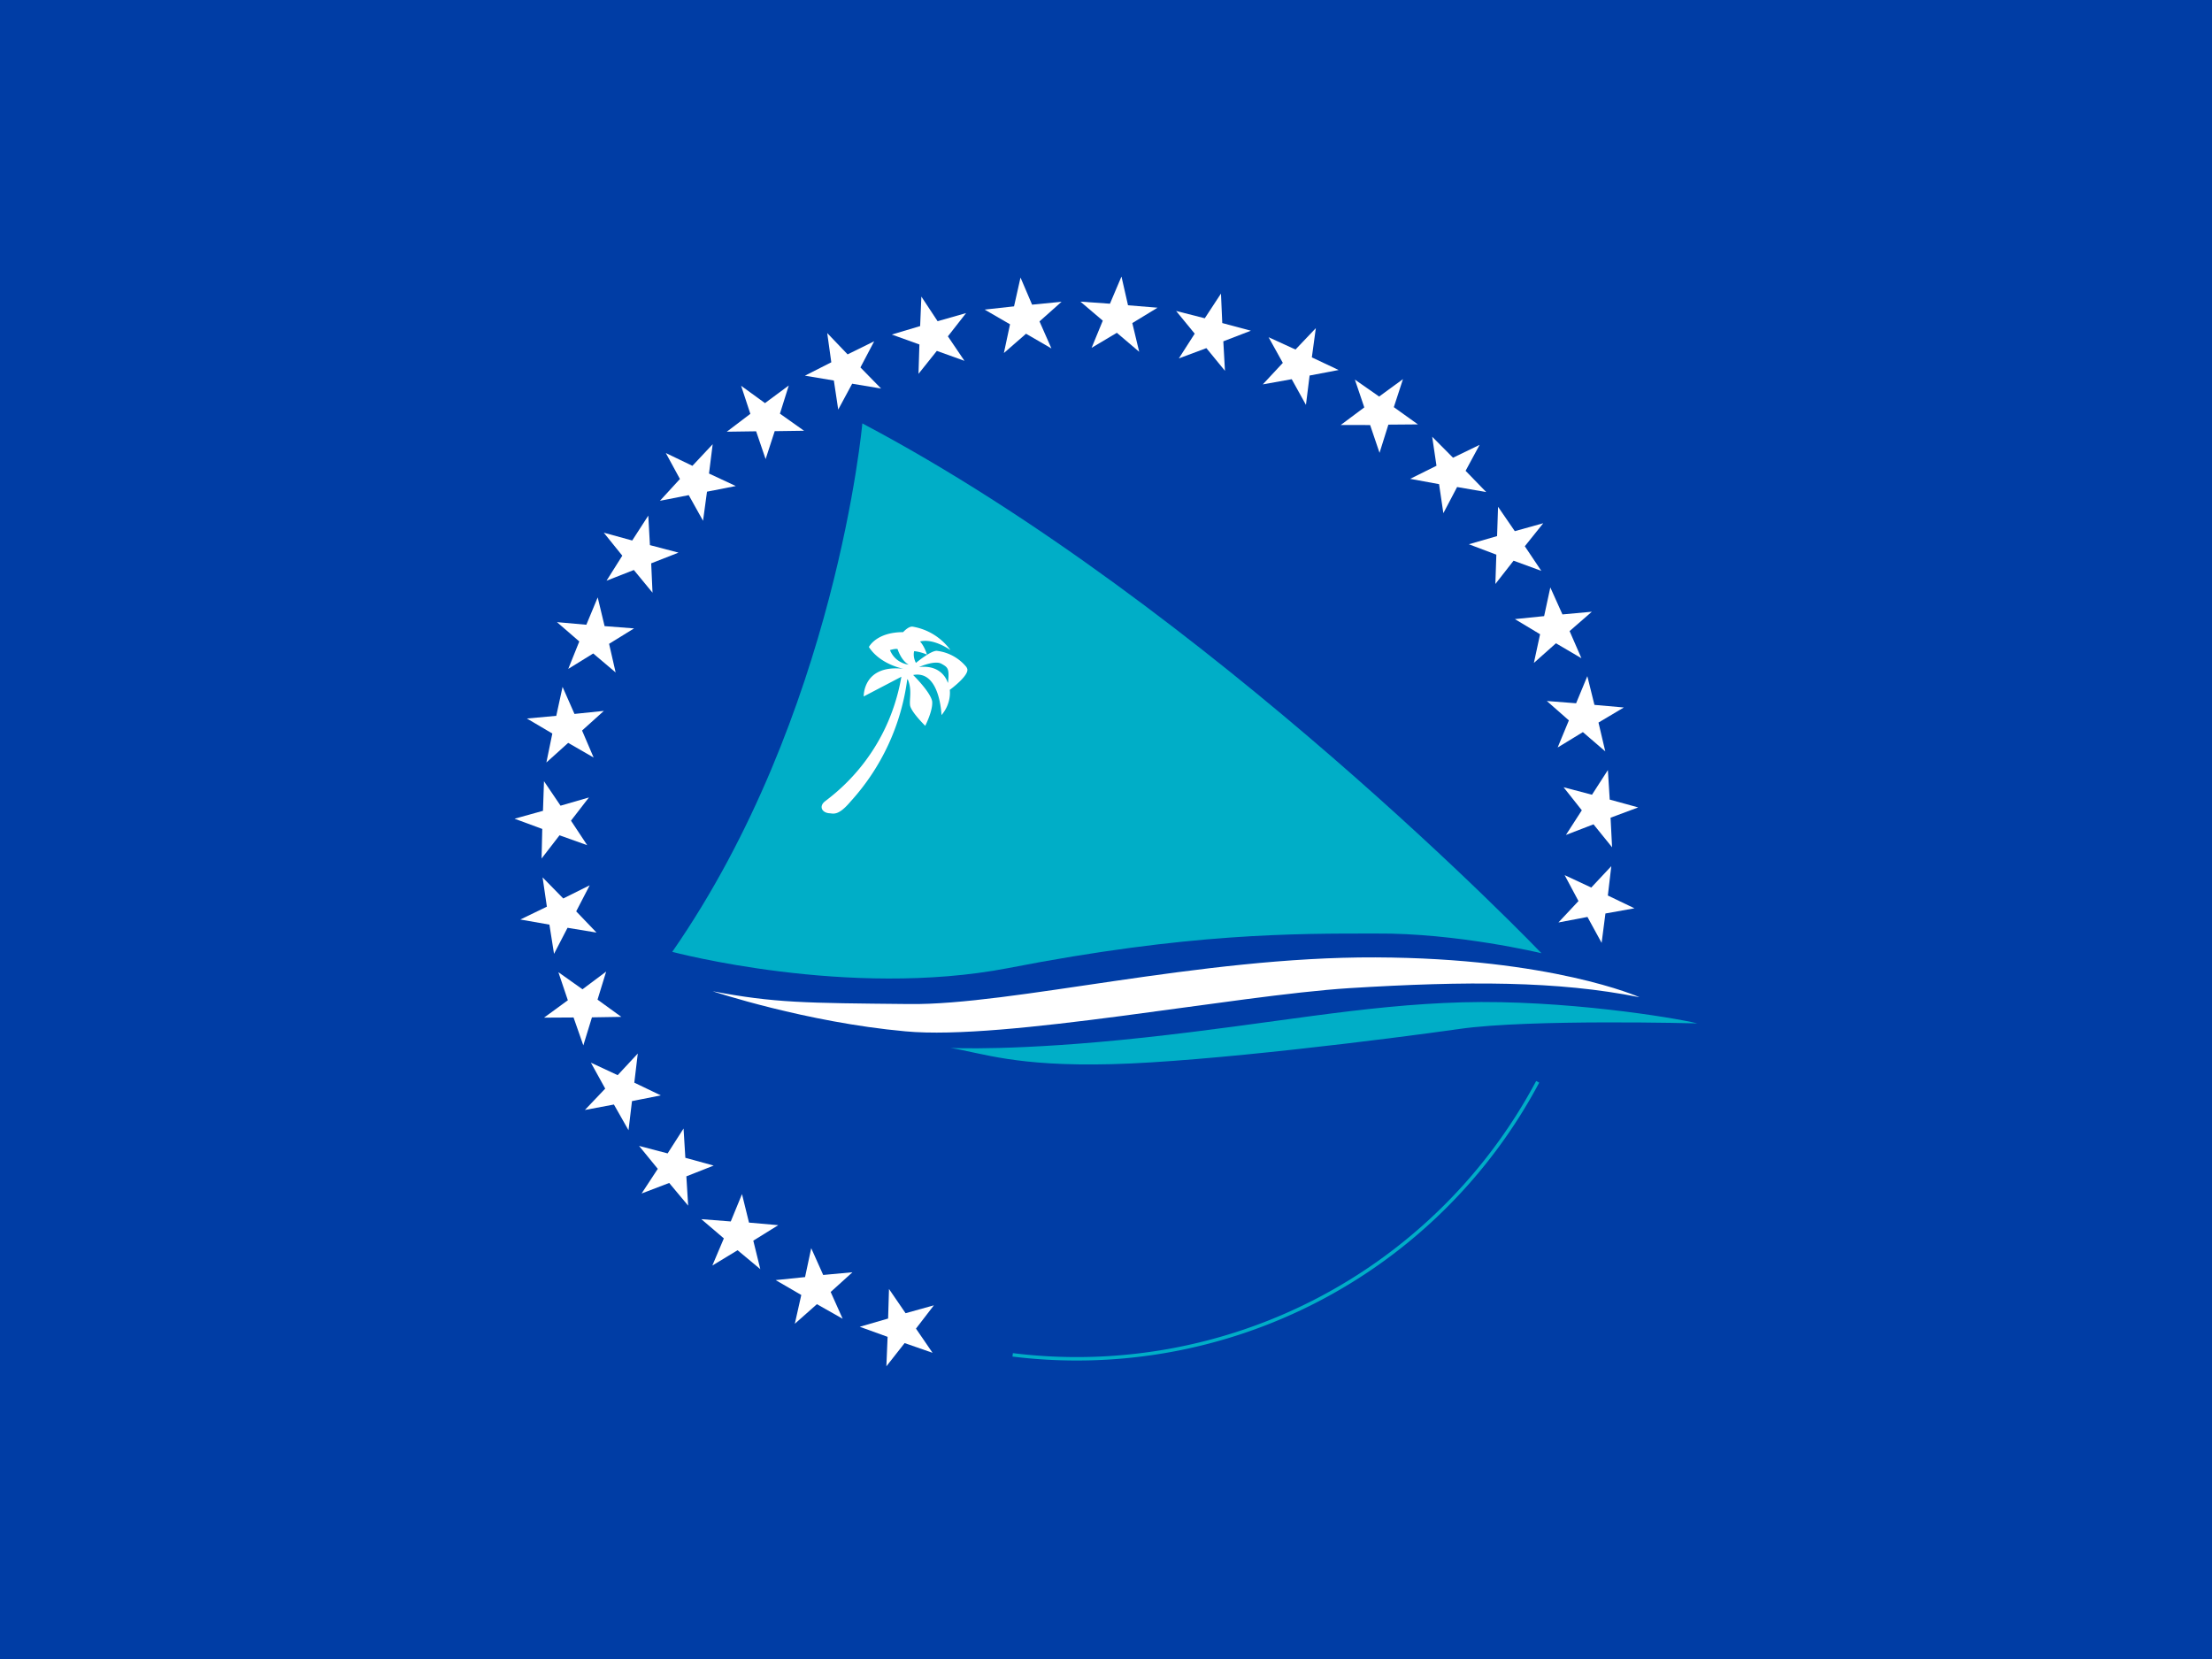 <svg xmlns="http://www.w3.org/2000/svg" xmlns:xlink="http://www.w3.org/1999/xlink" id="flag-icons-pc" viewBox="0 0 640 480">
  <path fill="#003da5" d="M0 0h640v480H0z"/>
  <use xlink:href="#pc-a" width="1000" height="700" transform="rotate(164.3 311.5 242.2)"/>
  <path id="pc-a" fill="#fff" fill-opacity="1" fill-rule="nonzero" stroke="none" strokeWidth=".7" d="m472.9 262.8-8.4 1.5-1.1 8.5-4.1-7.5-8.4 1.6 5.8-6.2-4-7.5 7.7 3.6 5.8-6.2-1 8.5z"/>
  <use xlink:href="#pc-a" width="1000" height="700" transform="rotate(-10.3 311.5 242.2)"/>
  <use xlink:href="#pc-a" width="1000" height="700" transform="rotate(-30.9 311.5 242.2)"/>
  <use xlink:href="#pc-a" width="1000" height="700" transform="rotate(-20.6 311.5 242.2)"/>
  <use xlink:href="#pc-a" width="1000" height="700" transform="rotate(-51.5 311.5 242.2)"/>
  <use xlink:href="#pc-a" width="1000" height="700" transform="rotate(-72.1 311.5 242.2)"/>
  <use xlink:href="#pc-a" width="1000" height="700" transform="rotate(-61.8 311.5 242.2)"/>
  <use xlink:href="#pc-a" width="1000" height="700" transform="rotate(-41.2 311.5 242.2)"/>
  <use xlink:href="#pc-a" width="1000" height="700" transform="rotate(-92.7 311.5 242.2)"/>
  <use xlink:href="#pc-a" width="1000" height="700" transform="rotate(-113.3 311.5 242.2)"/>
  <use xlink:href="#pc-a" width="1000" height="700" transform="rotate(-103 311.5 242.2)"/>
  <use xlink:href="#pc-a" width="1000" height="700" transform="rotate(-133.9 311.5 242.2)"/>
  <use xlink:href="#pc-a" width="1000" height="700" transform="rotate(-154.5 311.5 242.2)"/>
  <use xlink:href="#pc-a" width="1000" height="700" transform="rotate(-144.2 311.5 242.2)"/>
  <use xlink:href="#pc-a" width="1000" height="700" transform="rotate(-123.6 311.5 242.2)"/>
  <use xlink:href="#pc-a" width="1000" height="700" transform="rotate(-82.4 311.5 242.2)"/>
  <use xlink:href="#pc-a" width="1000" height="700" transform="rotate(-175.1 311.5 242.2)"/>
  <use xlink:href="#pc-a" width="1000" height="700" transform="rotate(174.6 311.5 242.2)"/>
  <use xlink:href="#pc-a" width="1000" height="700" transform="rotate(143.7 311.5 242.2)"/>
  <use xlink:href="#pc-a" width="1000" height="700" transform="rotate(123.1 311.5 242.2)"/>
  <use xlink:href="#pc-a" width="1000" height="700" transform="rotate(133.4 311.5 242.2)"/>
  <use xlink:href="#pc-a" width="1000" height="700" transform="rotate(154 311.5 242.2)"/>
  <use xlink:href="#pc-a" width="1000" height="700" transform="rotate(-164.8 311.5 242.2)"/>
  <use xlink:href="#pc-a" width="1000" height="700" transform="rotate(112.8 311.5 242.2)"/>
  <use xlink:href="#pc-a" width="1000" height="700" transform="rotate(102.5 311.5 242.2)"/>
  <path fill="none" stroke="#00aec7" strokeWidth="13.7" d="M444.9 313A151 151 0 0 1 293 392"/>
  <path fill="#fff" d="M474.3 288.5S449 277.2 398 277s-105.2 13.9-135.1 13.5c-30-.3-38.8-.3-56.7-3.7 0 0 27 9 55.8 11.6 28.7 2.7 95.2-10.4 128.4-12.5 34-2.1 60.4-2.1 83.8 2.6"/>
  <path fill="#00aec7" d="M275 303.2s19.2 1 56-3c37-4 63-9.4 92.1-10.2s61.2 4.4 68 6.1c0 0-48.5-1.3-68.8 1.6s-73 9.5-100.7 10.2-37.3-3.2-46.6-4.7m-80.5-27.8s51 13.6 97.2 4.7c52.3-10.2 83-10 106.4-10 23.4-.2 47.9 5.7 47.9 5.7s-96-100.2-196.5-153.3c0 0-7.5 84.5-55 152.9"/>
  <path fill="#fff" d="M274.2 197.5s-1.4-5.3-8.3-4.5c0 0 4.4-2 6.4-1 2 1.1 2.4 1.4 2 5.5m-16.8-9.4s1.5-.5 2.2-.3c0 0 1 3.3 3.2 4.5 0 0-3.8-.3-5.4-4.2m22.2 5a13 13 0 0 0-8.7-4.8c-1.8 0-6 3.5-6 3.5-1-2-.5-3.4-.5-3.4 2 .2 3.7 1 3.7 1-.8-2.6-2-3.8-2-3.8 4-1 8.8 2.5 8.8 2.5a17 17 0 0 0-11-6.8c-1.2-.1-2.7 1.6-2.7 1.6-7.8 0-9.9 4.3-9.9 4.3 3.3 5.1 10 6.3 10 6.3-11.8-1.3-11.5 8-11.5 8l10.9-5.7c-4.2 24.1-21 35-22.4 36.3-1.4 1.4-.5 3 1.5 3.2 1.1 0 2.5 1 6.2-3.4a65 65 0 0 0 16.4-35.4l.2.2c1.2 2.9.4 5.4.6 7.3s4.4 6 4.4 6 2.3-4.5 2-7.1c-.5-2.7-5.5-7.6-5.5-7.6 7.8-1.5 8.2 11.6 8.2 11.6 3-3.5 2.4-7.3 2.4-7.3s6.3-4.6 4.9-6.4"/>
</svg>
